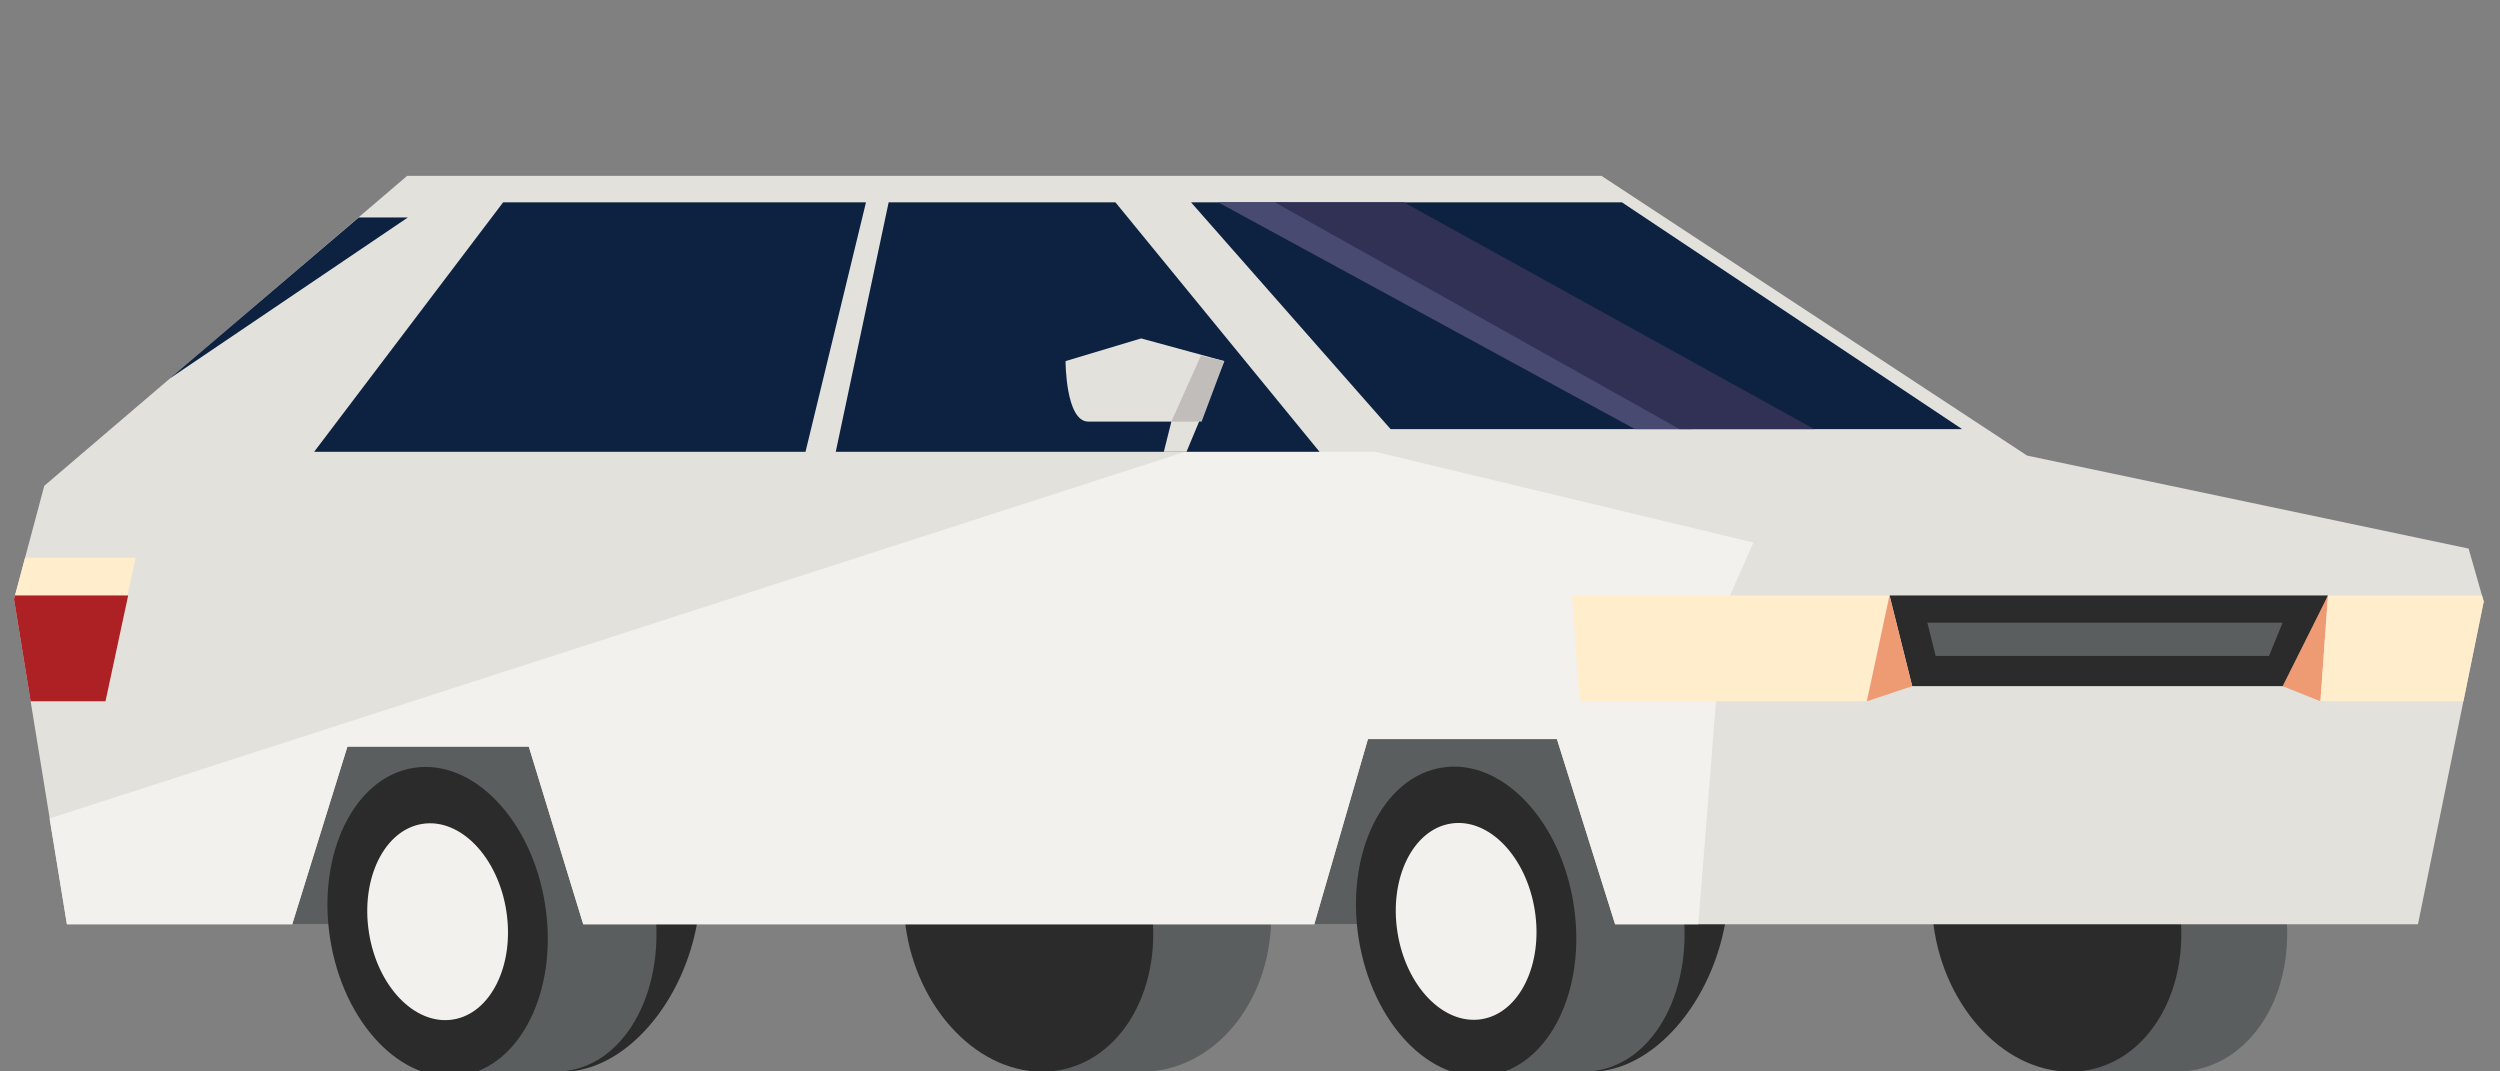 <?xml version="1.0" encoding="UTF-8" standalone="no"?>
<!DOCTYPE svg PUBLIC "-//W3C//DTD SVG 1.1//EN" "http://www.w3.org/Graphics/SVG/1.1/DTD/svg11.dtd">
<svg width="100%" height="100%" viewBox="0 0 420 180" version="1.1" xmlns="http://www.w3.org/2000/svg" xmlns:xlink="http://www.w3.org/1999/xlink" xml:space="preserve" xmlns:serif="http://www.serif.com/" style="fill-rule:evenodd;clip-rule:evenodd;stroke-linejoin:round;stroke-miterlimit:2;">
    <rect x="0" y="0" width="420" height="180" fill="#808080" stroke="none"/>
    <g id="car-angled-front-right" transform="matrix(1.27,0,0,1.27,-18.6,-2.88)">
        <g transform="matrix(-1,0,0,1,1607,-614.5)">
            <rect x="1378" y="711" width="176" height="28" style="fill:rgb(91,94,94);"/>
        </g>
        <g transform="matrix(-1,0,0,1,1581.6,-614.965)">
            <path d="M1486.5,718C1478.3,718 1472.9,727.2 1474.6,738.5C1476.3,749.8 1484.3,759 1492.5,759L1505.5,759C1506,756.4 1504.8,741.6 1504.4,738.5C1502.8,727.2 1494.8,718 1486.5,718Z" style="fill:rgb(42,43,42);fill-rule:nonzero;"/>
            <path d="M1496.8,718C1488.6,718 1481.2,727.2 1480.2,738.5C1479.3,749.8 1485.2,759 1493.5,759L1506.5,759C1507.6,756.4 1509.8,741.6 1510,738.5C1511,727.2 1505.1,718 1496.8,718Z" style="fill:rgb(91,94,94);fill-rule:nonzero;"/>
            <g transform="matrix(0.153,-0.988,0.988,0.153,548.693,2116.78)">
                <ellipse cx="1508.7" cy="738.4" rx="20.6" ry="14.4" style="fill:rgb(42,43,42);"/>
            </g>
            <g transform="matrix(0.153,-0.988,0.988,0.153,548.693,2116.78)">
                <ellipse cx="1508.7" cy="738.4" rx="13.1" ry="9.2" style="fill:rgb(243,241,237);"/>
            </g>
        </g>
        <g transform="matrix(-1,0,0,1,1581.6,-614.965)">
            <path d="M1350.5,718C1342.3,718 1336.9,727.2 1338.6,738.5C1340.3,749.8 1348.3,759 1356.5,759L1369.5,759C1370,756.4 1368.8,741.6 1368.4,738.5C1366.8,727.2 1358.8,718 1350.5,718Z" style="fill:rgb(42,43,42);fill-rule:nonzero;"/>
            <path d="M1360.8,718C1352.6,718 1345.2,727.2 1344.2,738.5C1343.3,749.8 1349.2,759 1357.5,759L1370.5,759C1371.6,756.4 1373.8,741.6 1374,738.5C1375,727.2 1369.1,718 1360.8,718Z" style="fill:rgb(91,94,94);fill-rule:nonzero;"/>
            <g transform="matrix(0.153,-0.988,0.988,0.153,433.446,1982.37)">
                <ellipse cx="1372.7" cy="738.4" rx="20.6" ry="14.4" style="fill:rgb(42,43,42);"/>
            </g>
            <g transform="matrix(0.153,-0.988,0.988,0.153,433.446,1982.37)">
                <ellipse cx="1372.7" cy="738.4" rx="13.1" ry="9.2" style="fill:rgb(243,241,237);"/>
            </g>
        </g>
        <g transform="matrix(-1,0,0,1,1581.6,-614.965)">
            <path d="M1415.9,718C1406.5,718 1398.9,727.2 1398.8,738.5C1398.8,749.8 1406.4,759 1415.9,759L1430.8,759C1431.8,756.4 1432.9,741.6 1432.9,738.5C1433,727.2 1425.3,718 1415.9,718Z" style="fill:rgb(91,94,94);fill-rule:nonzero;"/>
        </g>
        <g transform="matrix(-1,0,0,1,1581.6,-614.965)">
            <path d="M1432.7,718C1423.6,718 1415.5,727.2 1414.5,738.5C1413.5,749.8 1420,759 1429.1,759C1438.2,759 1446.3,749.8 1447.3,738.5C1448.3,727.2 1441.8,718 1432.7,718Z" style="fill:rgb(42,43,42);fill-rule:nonzero;"/>
        </g>
        <g transform="matrix(-1,0,0,1,1581.6,-614.965)">
            <path d="M1282.7,718C1273.6,718 1265.5,727.2 1264.5,738.5C1263.5,749.8 1270,759 1279.1,759L1293.4,759C1294.6,756.4 1297,741.6 1297.3,738.5C1298.3,727.2 1291.8,718 1282.7,718Z" style="fill:rgb(91,94,94);fill-rule:nonzero;"/>
        </g>
        <g transform="matrix(-1,0,0,1,1581.6,-614.965)">
            <path d="M1296.7,718C1287.6,718 1279.5,727.2 1278.5,738.5C1277.5,749.8 1284,759 1293.1,759C1302.2,759 1310.3,749.8 1311.3,738.5C1312.3,727.2 1305.8,718 1296.7,718Z" style="fill:rgb(42,43,42);fill-rule:nonzero;"/>
        </g>
        <g id="Layer_2" transform="matrix(-1,0,0,1,1581.6,-614.965)">
            <path d="M1561.1,681.5L1513.1,640.5L1355.1,640.5L1298.8,677.5L1240.4,689.8L1238.4,696.8L1247.1,739.5L1353.3,739.5L1361,715L1386,715L1393.1,739.5L1489.8,739.5L1497,716L1521,716L1528.3,739.5L1558.1,739.5L1565.1,696.5L1561.1,681.5Z" style="fill:rgb(227,225,220);fill-rule:nonzero;"/>
        </g>
        <g id="Layer_6" transform="matrix(-1,0,0,1,1581.6,-614.965)">
            <path d="M1558.1,739.5L1560.4,725.5L1404,675L1394,677L1385,677L1335,689L1339,698L1342.3,739.5L1353.3,739.5L1361,715L1386,715L1393.1,739.5L1489.8,739.5L1497,716L1521,716L1528.3,739.5L1558.1,739.5Z" style="fill:rgb(243,241,237);fill-rule:nonzero;"/>
        </g>
        <g transform="matrix(-1,0,0,1,1581.6,-614.965)">
            <path d="M1456.4,677L1392.4,677L1419.4,644L1449.4,644L1456.4,677Z" style="fill:rgb(13,34,65);fill-rule:nonzero;"/>
            <path d="M1460.4,677L1525.4,677L1500.4,644L1452.4,644L1460.4,677Z" style="fill:rgb(13,34,65);fill-rule:nonzero;"/>
            <path d="M1307.4,674L1383,674L1409.4,644L1352.4,644L1307.4,674Z" style="fill:rgb(13,34,65);fill-rule:nonzero;"/>
            <g>
                <clipPath id="_clip1">
                    <path d="M1413.2,644L1356.2,644L1313.1,674L1384.1,674L1413.2,644Z"/>
                </clipPath>
                <g clip-path="url(#_clip1)">
                    <path d="M1415,639L1347,676L1339.6,676L1403.9,640L1415,639Z" style="fill:rgb(72,74,113);fill-rule:nonzero;"/>
                </g>
                <clipPath id="_clip2">
                    <path d="M1411.2,644L1354.2,644L1313.1,674L1384.1,674L1411.2,644Z"/>
                </clipPath>
                <g clip-path="url(#_clip2)">
                    <path d="M1324.6,675.3L1391.2,638.5L1405.8,639.8L1330.5,682L1324.6,675.3Z" style="fill:rgb(49,49,85);fill-rule:nonzero;"/>
                </g>
            </g>
        </g>
        <g transform="matrix(-1,0,0,1,1581.6,-614.965)">
            <path d="M1513,646L1544.5,667.3L1519.5,646L1513,646Z" style="fill:rgb(13,34,65);fill-rule:nonzero;"/>
        </g>
        <g transform="matrix(-1,0,0,1,1581.6,-614.965)">
            <clipPath id="_clip3">
                <path d="M1561.1,681.5L1513.1,640.5L1355.1,640.5L1298.8,677.5L1240.4,689.8L1238.4,696.8L1247.1,739.5L1353.3,739.5L1361,715L1386,715L1393.1,739.5L1489.8,739.5L1497,716L1521,716L1528.3,739.5L1558.1,739.5L1565.1,696.5L1561.1,681.5Z"/>
            </clipPath>
            <g clip-path="url(#_clip3)">
                <path d="M1264,708L1314,708L1317,696L1259,696L1264,708Z" style="fill:rgb(42,43,42);fill-rule:nonzero;"/>
            </g>
        </g>
        <g transform="matrix(-1,0,0,1,1581.6,-614.965)">
            <clipPath id="_clip4">
                <path d="M1561.1,681.5L1513.1,640.5L1355.1,640.5L1298.8,677.5L1240.4,689.8L1238.4,696.8L1247.1,739.5L1353.3,739.5L1361,715L1386,715L1393.1,739.5L1489.8,739.5L1497,716L1521,716L1528.3,739.5L1558.1,739.5L1565.1,696.5L1561.1,681.5Z"/>
            </clipPath>
            <g clip-path="url(#_clip4)">
                <path d="M1549,691L1567.4,691L1566.7,696L1550.1,696L1549,691Z" style="fill:rgb(255,237,204);fill-rule:nonzero;"/>
            </g>
        </g>
        <g transform="matrix(-1,0,0,1,1581.6,-614.965)">
            <clipPath id="_clip5">
                <path d="M1561.1,681.5L1513.1,640.5L1355.1,640.5L1298.8,677.5L1240.4,689.8L1238.4,696.8L1247.1,739.5L1353.3,739.5L1361,715L1386,715L1393.1,739.5L1489.8,739.5L1497,716L1521,716L1528.3,739.5L1558.1,739.5L1565.1,696.5L1561.1,681.5Z"/>
            </clipPath>
            <g clip-path="url(#_clip5)">
                <path d="M1550,696L1570.2,696L1568.2,710L1553,710L1550,696Z" style="fill:rgb(173,32,36);fill-rule:nonzero;"/>
            </g>
        </g>
        <g transform="matrix(-1,0,0,1,1581.6,-614.965)">
            <clipPath id="_clip6">
                <path d="M1561.1,681.5L1513.1,640.5L1355.1,640.5L1298.8,677.5L1240.4,689.8L1238.4,696.8L1247.1,739.5L1353.3,739.5L1361,715L1386,715L1393.1,739.5L1489.8,739.5L1497,716L1521,716L1528.3,739.5L1558.1,739.5L1565.1,696.5L1561.1,681.5Z"/>
            </clipPath>
            <g clip-path="url(#_clip6)">
                <path d="M1320,710L1358,710L1359,696L1317,696L1320,710Z" style="fill:rgb(255,237,204);fill-rule:nonzero;"/>
            </g>
        </g>
        <g transform="matrix(-1,0,0,1,1581.6,-614.965)">
            <clipPath id="_clip7">
                <path d="M1561.1,681.5L1513.1,640.5L1355.1,640.5L1298.8,677.5L1240.4,689.8L1238.4,696.8L1247.1,739.5L1353.3,739.5L1361,715L1386,715L1393.1,739.5L1489.8,739.5L1497,716L1521,716L1528.3,739.5L1558.1,739.5L1565.1,696.5L1561.1,681.5Z"/>
            </clipPath>
            <g clip-path="url(#_clip7)">
                <path d="M1260,710L1265,708L1259,696L1260,710Z" style="fill:rgb(238,155,116);fill-rule:nonzero;"/>
            </g>
        </g>
        <g transform="matrix(-1,0,0,1,1581.6,-614.965)">
            <clipPath id="_clip8">
                <path d="M1561.1,681.5L1513.1,640.5L1355.1,640.5L1298.8,677.5L1240.4,689.8L1238.4,696.8L1247.1,739.5L1353.3,739.5L1361,715L1386,715L1393.1,739.5L1489.8,739.5L1497,716L1521,716L1528.3,739.5L1558.1,739.5L1565.1,696.5L1561.1,681.5Z"/>
            </clipPath>
            <g clip-path="url(#_clip8)">
                <path d="M1320,710L1314,708L1317,696L1320,710Z" style="fill:rgb(238,155,116);fill-rule:nonzero;"/>
            </g>
        </g>
        <g transform="matrix(-1,0,0,1,1581.6,-614.965)">
            <clipPath id="_clip9">
                <path d="M1561.1,681.5L1513.1,640.5L1355.1,640.5L1298.8,677.5L1240.4,689.8L1238.4,696.8L1247.1,739.5L1353.3,739.5L1361,715L1386,715L1393.1,739.5L1489.8,739.5L1497,716L1521,716L1528.3,739.5L1558.1,739.5L1565.1,696.5L1561.1,681.5Z"/>
            </clipPath>
            <g clip-path="url(#_clip9)">
                <path d="M1222,710L1260,710L1259,696L1219,696L1222,710Z" style="fill:rgb(255,237,204);fill-rule:nonzero;"/>
            </g>
        </g>
        <g transform="matrix(-1,0,0,1,1581.6,-614.965)">
            <clipPath id="_clip10">
                <path d="M1561.1,681.5L1513.1,640.5L1355.1,640.5L1298.8,677.5L1240.4,689.8L1238.4,696.8L1247.1,739.5L1353.3,739.5L1361,715L1386,715L1393.1,739.5L1489.8,739.5L1497,716L1521,716L1528.3,739.5L1558.1,739.5L1565.1,696.5L1561.1,681.5Z"/>
            </clipPath>
            <g clip-path="url(#_clip10)">
                <path d="M1312,699.6L1265,699.6L1266.8,704L1310.9,704L1312,699.6Z" style="fill:rgb(91,94,94);fill-rule:nonzero;"/>
            </g>
        </g>
        <g transform="matrix(-1,0,0,1,1581.6,-614.965)">
            <path d="M1410,677L1405,665L1416,662L1426,665C1426,665 1426,673 1423,673L1412,673L1413,677L1410,677Z" style="fill:rgb(227,225,220);fill-rule:nonzero;"/>
        </g>
        <g transform="matrix(-1,0,0,1,1581.6,-614.965)">
            <path d="M1408,673L1412,673L1408.1,664.3L1405,665L1408,673Z" style="fill:rgb(192,189,186);fill-rule:nonzero;"/>
        </g>
    </g>
</svg>
